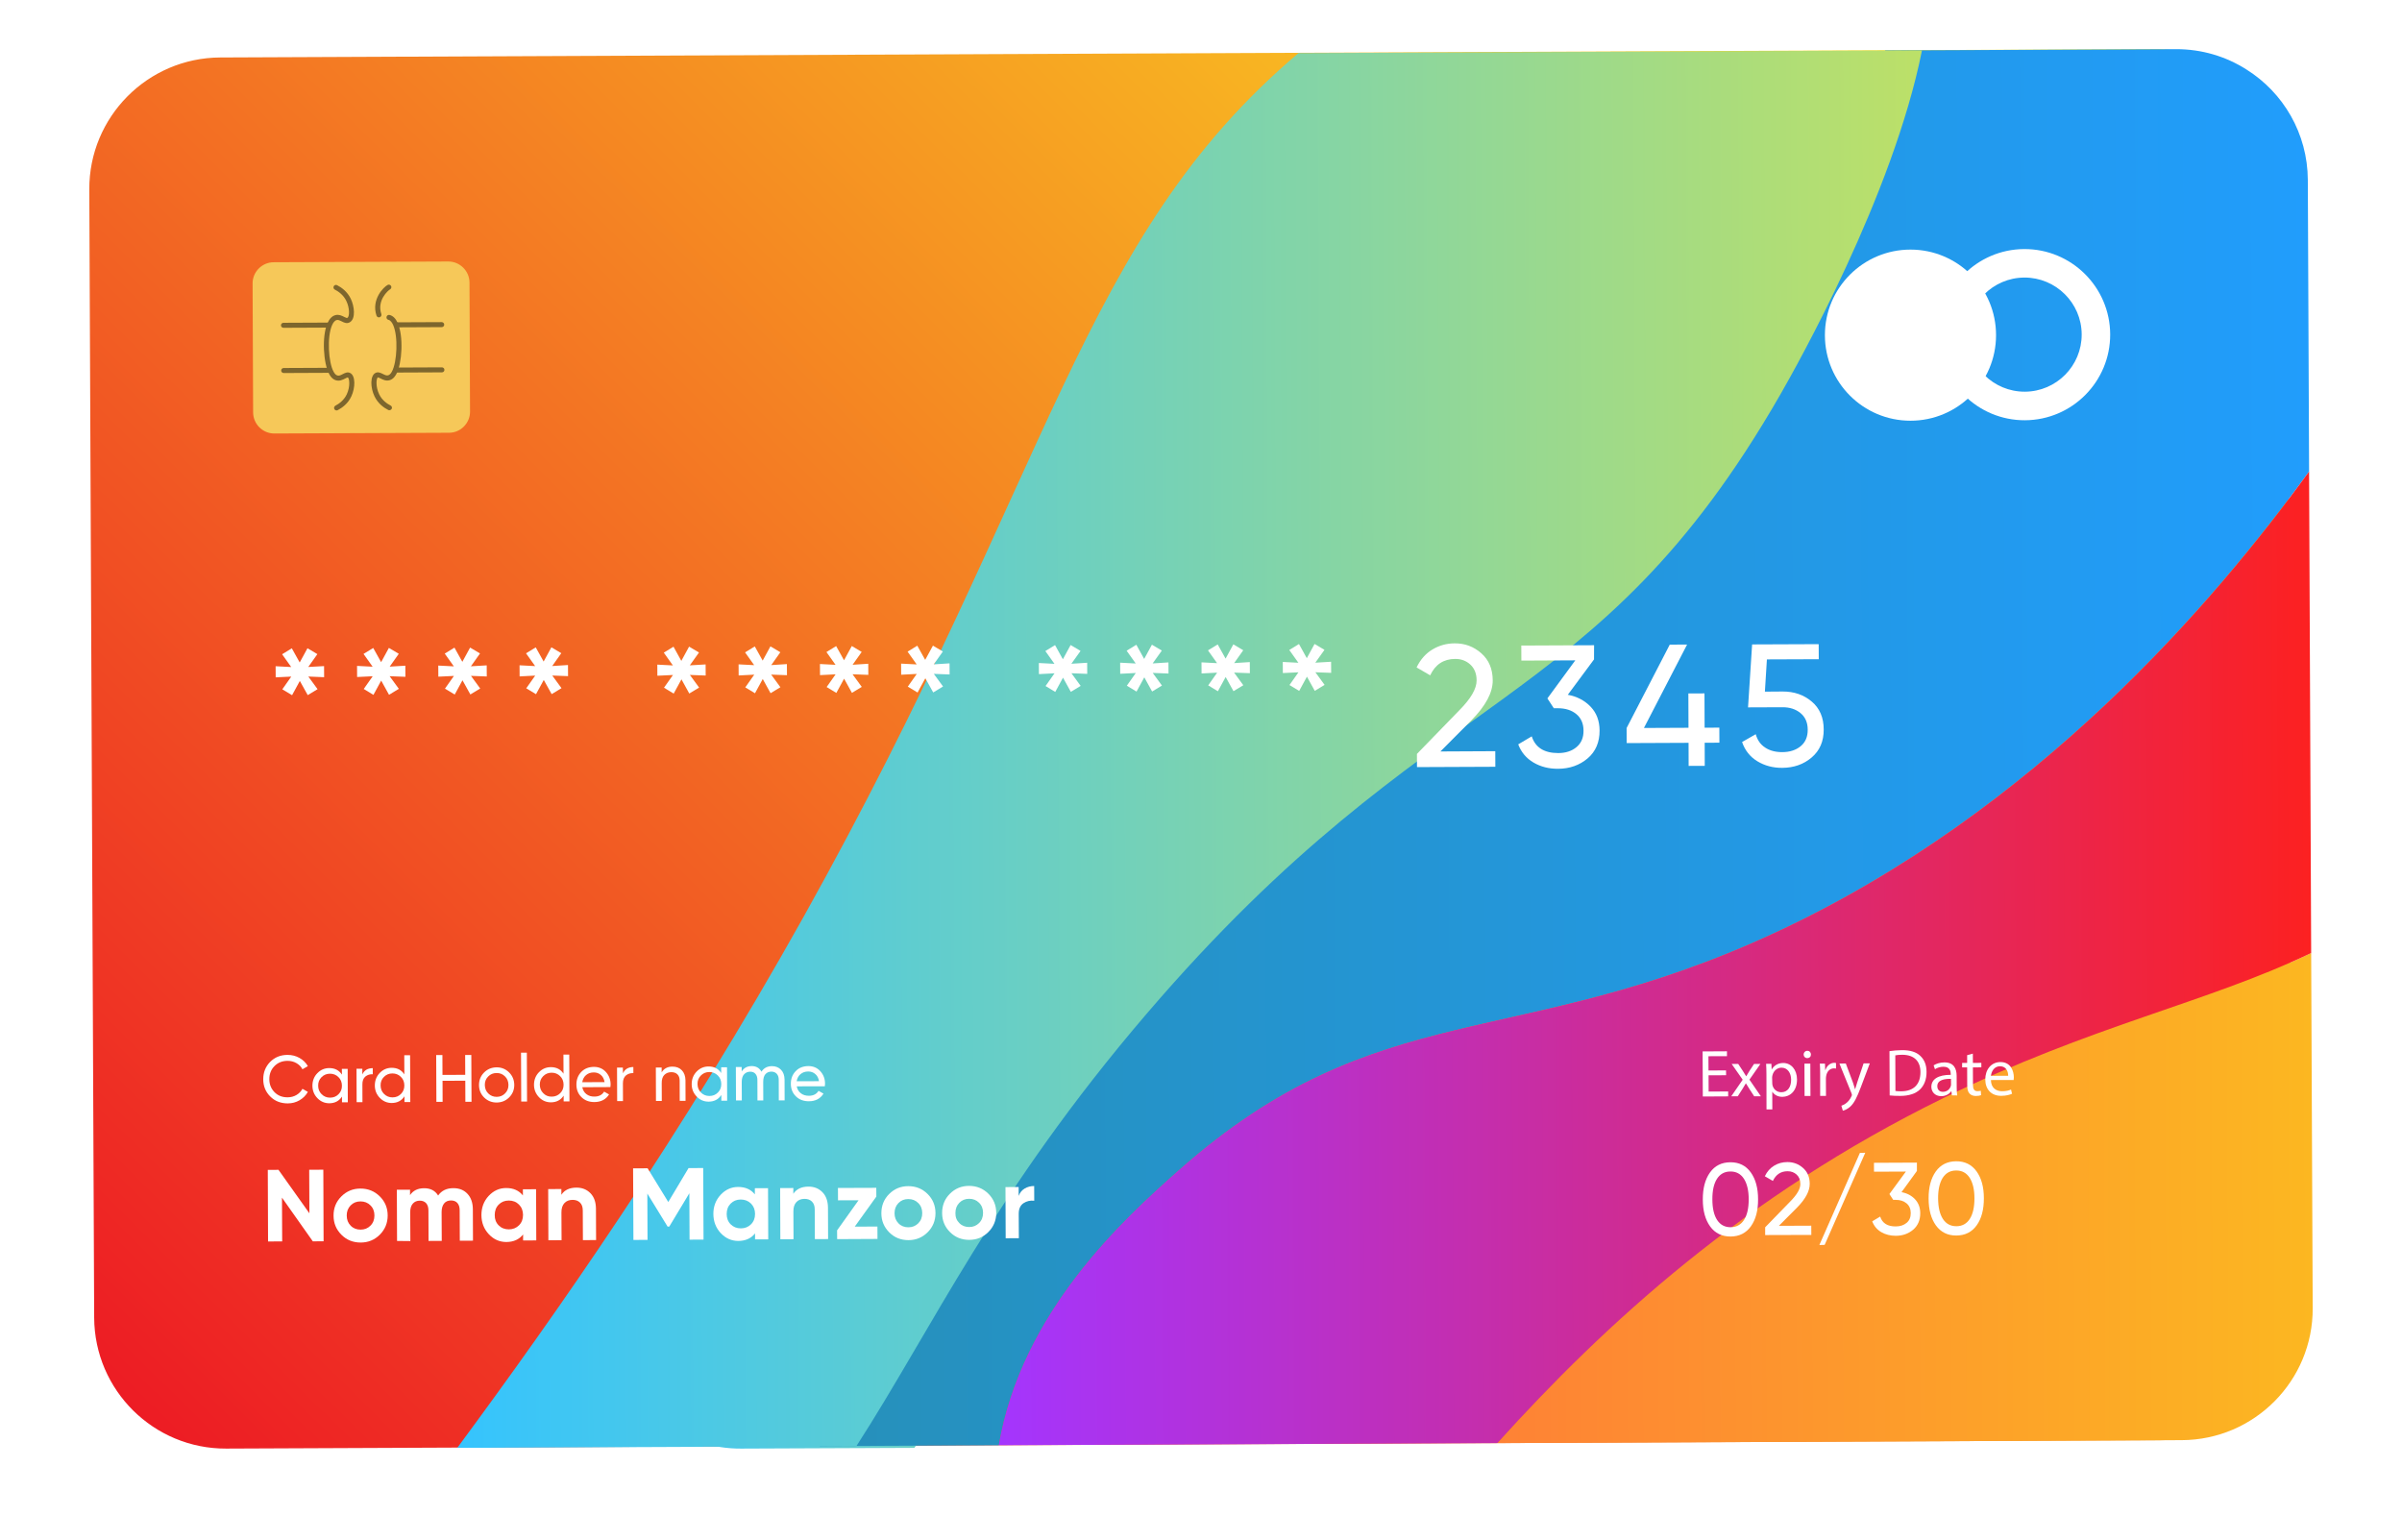 <svg width="538" height="345" viewBox="0 0 538 345" fill="none" xmlns="http://www.w3.org/2000/svg">
<g filter="url(#filter0_d_8_805)">
<path d="M512.246 29.326L513.34 282.035C513.415 298.294 500.273 311.541 484.014 311.615L50.675 313.489C34.416 313.564 21.169 300.422 21.094 284.163L20 31.454C19.925 15.195 33.067 1.948 49.326 1.874L482.665 0C488.479 -0.03 493.934 1.634 498.504 4.556C506.746 9.741 512.201 18.882 512.246 29.326Z" fill="url(#paint0_linear_8_805)"/>
<path d="M393.204 0.899C344.233 42.363 338.269 94.362 282.299 194.492C254.682 243.883 227.214 282.994 204.796 313.324L165.985 313.489C153.427 313.549 142.668 305.711 138.382 294.652C145.935 287.055 153.188 279.323 159.751 271.83C254.172 164.057 222.434 92.249 310.022 7.838C312.374 5.56 314.742 3.357 317.11 1.229L393.204 0.899Z" fill="url(#paint1_linear_8_805)"/>
<path d="M516.906 29.326L517.191 94.631C495.987 123.822 456.141 170.696 397.7 197.894C339.887 224.807 308.793 211.575 264.077 251.136C251.7 262.075 228.847 282.889 223.723 312.754L183.562 312.934C200.646 286.441 214.417 255.991 248.553 216.101C312.914 140.92 348.698 150.226 390.582 77.234C394.028 71.225 415.742 32.803 422.215 0.3L487.325 0.015C493.14 -0.015 498.594 1.649 503.165 4.571C511.406 9.741 516.861 18.882 516.906 29.326Z" fill="url(#paint2_linear_8_805)"/>
<path d="M430.487 0.285C423.999 32.803 402.285 71.225 398.838 77.234C356.955 150.226 321.171 140.92 256.81 216.101C222.659 255.991 208.902 286.441 191.819 312.934L102.418 313.324C124.821 282.994 152.304 243.868 179.921 194.492C235.891 94.362 241.84 42.378 290.826 0.9L430.487 0.285Z" fill="url(#paint3_linear_8_805)"/>
<path d="M517.655 202.479L518 282.02C518.075 298.279 504.933 311.526 488.674 311.6L335.361 312.26C359.382 285.646 390.746 256.83 435.162 235.027C468.549 218.648 494.069 213.733 517.655 202.479Z" fill="url(#paint4_linear_8_805)"/>
<path d="M517.19 94.631L517.655 202.479C494.068 213.733 468.549 218.648 435.162 235.027C390.761 256.83 359.382 285.646 335.361 312.26L223.707 312.739C228.817 282.874 251.684 262.06 264.062 251.121C308.793 211.56 339.872 224.792 397.684 197.879C456.141 170.696 495.987 123.822 517.19 94.631Z" fill="url(#paint5_linear_8_805)"/>
<path d="M100.573 85.94L61.446 86.105C58.854 86.12 56.711 83.992 56.696 81.4L56.576 52.493C56.561 49.901 58.689 47.758 61.282 47.743L100.408 47.578C103 47.563 105.143 49.691 105.158 52.283L105.278 81.19C105.293 83.797 103.165 85.94 100.573 85.94Z" fill="#F6C859"/>
<path d="M75.398 80.935C75.188 80.935 74.993 80.83 74.888 80.635C74.739 80.366 74.859 80.021 75.128 79.871C75.937 79.451 77.046 78.657 77.676 77.309C78.485 75.585 78.26 73.712 77.915 73.562C77.826 73.517 77.496 73.697 77.286 73.802C76.762 74.072 76.027 74.446 75.173 74.162C74.334 73.877 73.929 73.143 73.735 72.783C72.446 70.46 72.026 64.391 73.36 61.364C73.81 60.36 74.409 59.761 75.158 59.581C75.922 59.401 76.552 59.716 77.061 59.971C77.481 60.181 77.691 60.27 77.811 60.196C78.335 59.881 78.32 57.948 77.571 56.419C76.927 55.071 75.818 54.291 74.993 53.872C74.724 53.737 74.604 53.392 74.754 53.123C74.888 52.853 75.233 52.733 75.503 52.883C76.477 53.377 77.796 54.306 78.575 55.94C79.354 57.558 79.729 60.346 78.38 61.17C77.706 61.589 77.046 61.26 76.537 60.99C76.147 60.795 75.773 60.6 75.413 60.69C74.918 60.81 74.574 61.379 74.379 61.829C73.21 64.466 73.57 70.206 74.709 72.244C74.903 72.588 75.128 72.963 75.533 73.098C75.907 73.233 76.267 73.068 76.777 72.798C77.271 72.543 77.826 72.259 78.41 72.543C79.669 73.143 79.594 75.855 78.695 77.788C77.93 79.436 76.612 80.365 75.638 80.875C75.578 80.92 75.488 80.935 75.398 80.935Z" fill="#7D662D"/>
<path d="M73.629 62.383L63.5 62.428C63.185 62.428 62.93 62.174 62.93 61.874C62.93 61.559 63.185 61.305 63.485 61.305L73.615 61.26C73.929 61.26 74.184 61.514 74.184 61.814C74.199 62.129 73.944 62.383 73.629 62.383Z" fill="#7D662D"/>
<path d="M73.674 72.513L63.544 72.558C63.23 72.558 62.975 72.304 62.975 72.004C62.975 71.689 63.23 71.434 63.53 71.434L73.659 71.389C73.974 71.389 74.229 71.644 74.229 71.944C74.229 72.244 73.989 72.513 73.674 72.513Z" fill="#7D662D"/>
<path d="M87.206 80.89C87.116 80.89 87.026 80.875 86.951 80.83C85.977 80.336 84.659 79.406 83.879 77.773C82.95 75.855 82.86 73.143 84.119 72.528C84.703 72.244 85.258 72.528 85.752 72.768C86.262 73.023 86.621 73.188 86.996 73.053C87.416 72.903 87.656 72.453 87.805 72.184C88.914 70.131 89.229 64.391 88.045 61.769C87.835 61.319 87.491 60.75 86.996 60.645C86.697 60.57 86.502 60.271 86.577 59.971C86.651 59.671 86.951 59.476 87.251 59.551C88 59.731 88.615 60.316 89.064 61.319C90.428 64.332 90.053 70.4 88.794 72.738C88.6 73.098 88.195 73.847 87.371 74.132C86.517 74.431 85.782 74.057 85.258 73.787C85.048 73.682 84.703 73.517 84.629 73.547C84.284 73.712 84.089 75.585 84.913 77.294C85.558 78.642 86.666 79.421 87.491 79.841C87.76 79.976 87.88 80.321 87.73 80.59C87.611 80.77 87.416 80.89 87.206 80.89Z" fill="#7D662D"/>
<path d="M84.868 60.091C84.629 60.091 84.419 59.941 84.329 59.701C83.115 56.09 85.917 53.288 86.831 52.823C87.101 52.673 87.446 52.793 87.596 53.063C87.745 53.333 87.626 53.677 87.356 53.827C86.951 54.037 84.374 56.27 85.408 59.342C85.513 59.641 85.348 59.956 85.048 60.061C84.988 60.076 84.928 60.091 84.868 60.091Z" fill="#7D662D"/>
<path d="M98.94 62.279L88.81 62.324C88.495 62.324 88.24 62.069 88.24 61.769C88.24 61.454 88.495 61.2 88.795 61.2L98.925 61.155C99.239 61.155 99.494 61.409 99.494 61.709C99.509 62.024 99.254 62.279 98.94 62.279Z" fill="#7D662D"/>
<path d="M98.984 72.409L88.854 72.454C88.54 72.454 88.285 72.199 88.285 71.899C88.285 71.584 88.54 71.33 88.839 71.33L98.969 71.285C99.284 71.285 99.539 71.539 99.539 71.839C99.554 72.154 99.299 72.409 98.984 72.409Z" fill="#7D662D"/>
<path d="M72.583 138.208L72.598 140.695L69.061 140.546L71.129 143.378L68.927 144.711L67.158 141.535L65.42 144.726L63.232 143.408L65.24 140.561L61.749 140.725L61.734 138.238L65.225 138.418L63.187 135.556L65.36 134.222L67.128 137.399L68.867 134.207L71.084 135.526L69.046 138.403L72.583 138.208Z" fill="white"/>
<path d="M90.79 138.118L90.805 140.606L87.268 140.471L89.336 143.303L87.133 144.637L85.38 141.46L83.642 144.652L81.469 143.333L83.477 140.486L79.985 140.651L79.971 138.163L83.462 138.343L81.424 135.481L83.597 134.147L85.365 137.324L87.103 134.132L89.321 135.451L87.283 138.328L90.79 138.118Z" fill="white"/>
<path d="M109.012 138.043L109.027 140.531L105.49 140.396L107.558 143.228L105.355 144.562L103.587 141.385L101.849 144.577L99.661 143.258L101.669 140.411L98.178 140.576L98.163 138.088L101.654 138.268L99.616 135.406L101.789 134.072L103.557 137.249L105.296 134.057L107.513 135.376L105.475 138.253L109.012 138.043Z" fill="white"/>
<path d="M127.218 137.968L127.233 140.456L123.697 140.321L125.765 143.153L123.562 144.487L121.794 141.31L120.055 144.502L117.868 143.183L119.876 140.336L116.384 140.516L116.369 138.028L119.861 138.208L117.823 135.346L119.996 134.012L121.764 137.189L123.502 133.997L125.72 135.316L123.682 138.193L127.218 137.968Z" fill="white"/>
<path d="M158.043 137.833L158.058 140.321L154.521 140.186L156.589 143.018L154.387 144.352L152.633 141.175L150.895 144.367L148.722 143.048L150.73 140.201L147.239 140.366L147.224 137.878L150.715 138.058L148.677 135.196L150.85 133.862L152.603 137.039L154.342 133.847L156.559 135.166L154.506 138.043L158.043 137.833Z" fill="white"/>
<path d="M176.25 137.758L176.265 140.246L172.728 140.111L174.796 142.943L172.593 144.277L170.84 141.1L169.102 144.292L166.929 142.973L168.937 140.126L165.445 140.306L165.43 137.818L168.922 137.998L166.884 135.136L169.057 133.802L170.825 136.979L172.563 133.787L174.781 135.106L172.743 137.983L176.25 137.758Z" fill="white"/>
<path d="M194.472 137.683L194.487 140.171L190.95 140.036L193.018 142.868L190.815 144.202L189.062 141.025L187.324 144.217L185.151 142.898L187.159 140.051L183.668 140.231L183.653 137.743L187.144 137.923L185.106 135.061L187.279 133.727L189.047 136.904L190.785 133.712L193.003 135.031L190.965 137.908L194.472 137.683Z" fill="white"/>
<path d="M212.679 137.594L212.694 140.081L209.157 139.946L211.225 142.778L209.022 144.112L207.254 140.935L205.516 144.127L203.328 142.808L205.336 139.961L201.844 140.141L201.829 137.653L205.321 137.833L203.283 134.971L205.456 133.637L207.224 136.814L208.962 133.622L211.18 134.941L209.142 137.818L212.679 137.594Z" fill="white"/>
<path d="M243.503 137.459L243.518 139.946L239.981 139.811L242.049 142.643L239.846 143.977L238.093 140.8L236.355 143.992L234.182 142.673L236.19 139.826L232.698 140.006L232.683 137.519L236.175 137.698L234.137 134.836L236.31 133.503L238.063 136.679L239.801 133.488L242.019 134.806L239.966 137.683L243.503 137.459Z" fill="white"/>
<path d="M261.71 137.384L261.725 139.871L258.188 139.736L260.256 142.569L258.053 143.902L256.3 140.725L254.562 143.917L252.389 142.598L254.397 139.751L250.905 139.931L250.89 137.444L254.382 137.623L252.344 134.761L254.517 133.428L256.27 136.604L258.008 133.413L260.226 134.731L258.173 137.608L261.71 137.384Z" fill="white"/>
<path d="M279.932 137.309L279.947 139.796L276.41 139.661L278.478 142.494L276.275 143.827L274.522 140.65L272.784 143.842L270.611 142.524L272.619 139.676L269.127 139.856L269.112 137.369L272.604 137.549L270.566 134.686L272.739 133.353L274.507 136.53L276.245 133.338L278.463 134.656L276.425 137.534L279.932 137.309Z" fill="white"/>
<path d="M298.139 137.234L298.154 139.721L294.617 139.587L296.685 142.419L294.482 143.752L292.729 140.576L290.991 143.767L288.818 142.449L290.826 139.602L287.334 139.766L287.319 137.279L290.811 137.459L288.773 134.596L290.946 133.263L292.699 136.44L294.437 133.248L296.655 134.567L294.602 137.444L298.139 137.234Z" fill="white"/>
<path d="M317.379 160.835L317.364 157.883L326.91 148.053C329.457 145.476 330.731 143.273 330.731 141.43C330.731 139.901 330.251 138.717 329.322 137.863C328.393 137.009 327.239 136.589 325.906 136.604C323.343 136.619 321.485 137.833 320.331 140.276L317.289 138.508C318.143 136.739 319.312 135.406 320.826 134.492C322.339 133.577 324.018 133.113 325.846 133.113C328.124 133.098 330.102 133.847 331.795 135.346C333.488 136.844 334.327 138.852 334.342 141.4C334.357 144.142 332.754 147.139 329.532 150.391L322.624 157.329L334.912 157.269L334.927 160.76L317.379 160.835Z" fill="white"/>
<path d="M351.156 144.636C353.224 145.011 354.932 145.91 356.266 147.304C357.599 148.697 358.259 150.466 358.274 152.624C358.289 155.261 357.39 157.359 355.591 158.887C353.778 160.416 351.59 161.195 348.998 161.21C346.93 161.225 345.087 160.76 343.483 159.816C341.88 158.872 340.726 157.524 340.052 155.74L343.079 153.942C343.888 156.445 345.866 157.689 348.998 157.689C350.676 157.689 352.055 157.239 353.104 156.355C354.168 155.471 354.692 154.242 354.677 152.669C354.677 151.095 354.138 149.851 353.074 148.967C352.01 148.083 350.631 147.648 348.953 147.648H348.024L346.585 145.446L352.834 136.919L340.756 136.979L340.741 133.607L357.045 133.533L357.03 136.709L351.156 144.636Z" fill="white"/>
<path d="M385.097 151.994L385.112 155.366L381.815 155.381L381.83 160.551L378.219 160.566L378.204 155.396L364.343 155.456L364.328 152.084L373.993 133.398L377.874 133.383L368.209 152.069L378.189 152.024L378.159 144.337L381.77 144.322L381.8 152.009L385.097 151.994Z" fill="white"/>
<path d="M399.273 143.902C401.835 143.887 404.008 144.637 405.791 146.15C407.575 147.649 408.474 149.746 408.474 152.414C408.489 155.051 407.59 157.134 405.776 158.678C403.963 160.221 401.775 160.985 399.183 161C397.115 161.015 395.257 160.521 393.623 159.532C391.99 158.543 390.836 157.104 390.192 155.216L393.249 153.463C393.623 154.781 394.313 155.785 395.362 156.46C396.396 157.149 397.669 157.479 399.168 157.479C400.876 157.479 402.255 157.029 403.319 156.145C404.383 155.261 404.907 154.032 404.892 152.444C404.892 150.87 404.353 149.627 403.289 148.742C402.225 147.858 400.861 147.409 399.213 147.424L391.526 147.454L392.44 133.353L407.35 133.293L407.365 136.664L395.751 136.709L395.302 143.932L399.273 143.902Z" fill="white"/>
<path d="M64.461 236.164C62.872 236.164 61.554 235.655 60.52 234.606C59.486 233.572 58.961 232.283 58.961 230.755C58.961 229.226 59.471 227.937 60.49 226.888C61.524 225.839 62.827 225.3 64.416 225.3C65.375 225.3 66.259 225.525 67.068 225.974C67.877 226.424 68.507 227.038 68.956 227.817L67.742 228.522C67.443 227.937 66.993 227.488 66.394 227.143C65.794 226.799 65.135 226.634 64.416 226.634C63.202 226.634 62.228 227.038 61.464 227.817C60.7 228.597 60.325 229.571 60.325 230.74C60.325 231.893 60.714 232.867 61.479 233.647C62.243 234.426 63.232 234.816 64.446 234.801C65.165 234.801 65.824 234.621 66.409 234.276C66.993 233.931 67.443 233.467 67.742 232.897L68.956 233.587C68.522 234.366 67.892 234.995 67.098 235.46C66.304 235.924 65.42 236.164 64.461 236.164Z" fill="white"/>
<path d="M76.569 228.433H77.873L77.903 235.926H76.599V234.637C75.954 235.626 75.01 236.121 73.782 236.136C72.733 236.136 71.834 235.761 71.099 234.997C70.35 234.232 69.99 233.303 69.975 232.209C69.975 231.115 70.335 230.171 71.069 229.407C71.803 228.643 72.703 228.253 73.752 228.253C74.995 228.253 75.939 228.733 76.584 229.722L76.569 228.433ZM73.931 234.877C74.696 234.877 75.325 234.622 75.835 234.098C76.344 233.588 76.599 232.944 76.584 232.179C76.569 231.415 76.329 230.786 75.805 230.276C75.295 229.767 74.651 229.512 73.901 229.512C73.152 229.512 72.523 229.782 72.013 230.291C71.504 230.801 71.249 231.445 71.264 232.209C71.264 232.974 71.519 233.603 72.043 234.113C72.553 234.622 73.182 234.877 73.931 234.877Z" fill="white"/>
<path d="M81.154 229.677C81.574 228.748 82.353 228.283 83.492 228.268V229.632C82.847 229.602 82.308 229.782 81.843 230.141C81.394 230.516 81.154 231.115 81.169 231.925L81.184 235.896H79.88L79.85 228.403H81.154V229.677Z" fill="white"/>
<path d="M90.55 225.376H91.853L91.898 235.866H90.595V234.577C89.95 235.566 89.006 236.061 87.763 236.076C86.714 236.076 85.814 235.701 85.08 234.937C84.331 234.172 83.956 233.243 83.956 232.149C83.956 231.056 84.316 230.111 85.05 229.347C85.784 228.583 86.684 228.193 87.733 228.193C88.976 228.193 89.92 228.673 90.565 229.662L90.55 225.376ZM87.912 234.817C88.677 234.817 89.306 234.562 89.816 234.038C90.325 233.528 90.58 232.884 90.565 232.119C90.55 231.355 90.31 230.726 89.785 230.216C89.276 229.707 88.632 229.452 87.882 229.452C87.133 229.452 86.504 229.722 85.994 230.231C85.485 230.741 85.23 231.385 85.245 232.149C85.26 232.914 85.5 233.543 86.024 234.053C86.549 234.562 87.163 234.817 87.912 234.817Z" fill="white"/>
<path d="M104.186 225.316H105.565L105.61 235.806H104.231L104.216 231.086L99.121 231.101L99.136 235.821H97.743L97.698 225.331H99.091L99.106 229.782L104.201 229.767L104.186 225.316Z" fill="white"/>
<path d="M114.046 234.817C113.282 235.581 112.353 235.956 111.244 235.971C110.15 235.971 109.206 235.596 108.442 234.847C107.678 234.097 107.288 233.153 107.288 232.045C107.288 230.936 107.663 230.007 108.427 229.242C109.191 228.478 110.12 228.103 111.214 228.088C112.308 228.073 113.252 228.463 114.016 229.212C114.781 229.962 115.17 230.906 115.185 232.015C115.185 233.123 114.811 234.053 114.046 234.817ZM111.244 234.697C111.993 234.697 112.623 234.442 113.132 233.918C113.642 233.408 113.897 232.779 113.882 232.015C113.867 231.25 113.627 230.621 113.102 230.111C112.593 229.602 111.963 229.347 111.214 229.362C110.48 229.362 109.851 229.617 109.341 230.141C108.832 230.651 108.577 231.28 108.592 232.045C108.607 232.809 108.847 233.438 109.371 233.948C109.881 234.442 110.495 234.697 111.244 234.697Z" fill="white"/>
<path d="M116.744 235.746L116.699 224.807H118.003L118.048 235.746H116.744Z" fill="white"/>
<path d="M126.199 225.226H127.503L127.548 235.716H126.244V234.427C125.6 235.416 124.656 235.911 123.412 235.926C122.363 235.926 121.464 235.551 120.73 234.787C119.996 234.023 119.606 233.094 119.606 232C119.606 230.906 119.966 229.962 120.7 229.197C121.434 228.433 122.333 228.044 123.382 228.044C124.626 228.044 125.57 228.523 126.214 229.512L126.199 225.226ZM123.577 234.652C124.341 234.652 124.971 234.382 125.48 233.873C125.99 233.363 126.244 232.719 126.229 231.955C126.214 231.19 125.975 230.561 125.45 230.052C124.941 229.542 124.296 229.287 123.547 229.287C122.798 229.287 122.168 229.557 121.659 230.067C121.149 230.576 120.895 231.22 120.91 231.985C120.925 232.749 121.164 233.378 121.689 233.888C122.183 234.412 122.828 234.667 123.577 234.652Z" fill="white"/>
<path d="M130.425 232.539C130.56 233.213 130.86 233.723 131.354 234.098C131.849 234.472 132.433 234.652 133.152 234.637C134.141 234.637 134.861 234.262 135.31 233.528L136.419 234.157C135.7 235.296 134.606 235.851 133.137 235.866C131.954 235.866 130.98 235.506 130.23 234.757C129.481 234.023 129.106 233.079 129.106 231.94C129.106 230.816 129.466 229.872 130.185 229.122C130.905 228.373 131.849 227.999 133.018 227.984C134.111 227.984 135.011 228.358 135.715 229.137C136.404 229.902 136.764 230.846 136.764 231.925C136.764 232.119 136.749 232.314 136.719 232.509L130.425 232.539ZM133.003 229.227C132.298 229.227 131.729 229.422 131.264 229.827C130.8 230.216 130.53 230.756 130.41 231.415L135.415 231.4C135.295 230.696 135.026 230.156 134.561 229.782C134.126 229.407 133.602 229.227 133.003 229.227Z" fill="white"/>
<path d="M139.536 229.422C139.956 228.493 140.735 228.029 141.859 228.014V229.377C141.214 229.347 140.675 229.527 140.21 229.887C139.761 230.261 139.521 230.861 139.521 231.67L139.536 235.641H138.232L138.202 228.148H139.506L139.536 229.422Z" fill="white"/>
<path d="M150.61 227.924C151.494 227.924 152.199 228.193 152.723 228.748C153.247 229.302 153.517 230.052 153.532 230.996L153.547 235.596H152.243L152.228 231.071C152.228 230.456 152.064 229.992 151.734 229.662C151.404 229.332 150.94 229.167 150.37 229.167C149.726 229.167 149.202 229.377 148.797 229.782C148.392 230.186 148.198 230.816 148.212 231.655L148.227 235.626H146.924L146.894 228.134H148.198V229.212C148.707 228.358 149.516 227.924 150.61 227.924Z" fill="white"/>
<path d="M161.534 228.074H162.838L162.868 235.566H161.564V234.277C160.92 235.266 159.976 235.761 158.732 235.776C157.683 235.776 156.784 235.401 156.05 234.637C155.3 233.873 154.926 232.944 154.926 231.85C154.926 230.756 155.285 229.812 156.02 229.048C156.754 228.283 157.653 227.894 158.702 227.894C159.946 227.894 160.89 228.373 161.534 229.362V228.074ZM158.897 234.502C159.661 234.502 160.29 234.247 160.8 233.723C161.309 233.213 161.564 232.569 161.549 231.805C161.534 231.041 161.294 230.411 160.77 229.902C160.26 229.392 159.616 229.137 158.867 229.137C158.118 229.137 157.488 229.407 156.979 229.917C156.469 230.426 156.215 231.071 156.229 231.835C156.244 232.599 156.484 233.228 157.009 233.738C157.503 234.247 158.148 234.502 158.897 234.502Z" fill="white"/>
<path d="M172.893 227.819C173.732 227.819 174.406 228.089 174.931 228.628C175.455 229.167 175.71 229.902 175.725 230.831L175.74 235.491H174.436L174.421 230.876C174.421 230.291 174.272 229.857 173.972 229.527C173.672 229.212 173.268 229.048 172.773 229.048C172.219 229.048 171.769 229.242 171.439 229.617C171.11 229.992 170.945 230.561 170.945 231.34L170.96 235.506H169.656L169.641 230.891C169.641 230.306 169.491 229.872 169.207 229.542C168.922 229.212 168.532 229.063 168.038 229.063C167.483 229.063 167.034 229.257 166.674 229.632C166.314 230.007 166.135 230.591 166.135 231.34L166.15 235.506H164.846L164.816 228.014H166.12V229.018C166.629 228.208 167.363 227.819 168.352 227.804C169.356 227.804 170.091 228.223 170.555 229.063C171.065 228.253 171.844 227.834 172.893 227.819Z" fill="white"/>
<path d="M178.452 232.344C178.587 233.019 178.887 233.528 179.382 233.903C179.861 234.277 180.46 234.457 181.18 234.457C182.169 234.457 182.888 234.083 183.338 233.348L184.447 233.978C183.727 235.117 182.633 235.686 181.165 235.686C179.981 235.686 179.007 235.326 178.258 234.577C177.508 233.843 177.134 232.899 177.134 231.76C177.134 230.636 177.493 229.692 178.213 228.943C178.932 228.193 179.876 227.819 181.045 227.804C182.139 227.804 183.038 228.178 183.742 228.958C184.432 229.722 184.791 230.651 184.791 231.745C184.791 231.94 184.776 232.135 184.746 232.329L178.452 232.344ZM181.03 229.018C180.326 229.018 179.756 229.227 179.292 229.617C178.827 230.007 178.557 230.546 178.437 231.205L183.443 231.19C183.323 230.486 183.053 229.947 182.588 229.572C182.154 229.197 181.629 229.018 181.03 229.018Z" fill="white"/>
<path d="M69.256 251.031L72.418 251.016L72.478 267.05L70.065 267.065L63.157 257.279L63.202 267.08L60.04 267.095L59.98 251.061L62.378 251.046L69.301 260.786L69.256 251.031Z" fill="white"/>
<path d="M85.08 265.566C83.911 266.735 82.473 267.334 80.779 267.334C79.086 267.334 77.648 266.765 76.479 265.596C75.31 264.427 74.71 263.004 74.71 261.31C74.695 259.617 75.28 258.179 76.449 257.01C77.618 255.841 79.041 255.241 80.734 255.241C82.428 255.241 83.866 255.811 85.05 256.98C86.234 258.149 86.833 259.572 86.833 261.266C86.833 262.959 86.249 264.382 85.08 265.566ZM78.547 263.558C79.131 264.158 79.88 264.442 80.764 264.442C81.649 264.442 82.398 264.143 82.982 263.543C83.582 262.944 83.866 262.18 83.866 261.266C83.866 260.351 83.567 259.587 82.967 259.003C82.368 258.403 81.634 258.119 80.734 258.119C79.85 258.119 79.116 258.418 78.532 259.018C77.947 259.617 77.648 260.381 77.662 261.295C77.662 262.21 77.962 262.974 78.547 263.558Z" fill="white"/>
<path d="M101.549 255.152C102.868 255.152 103.917 255.571 104.711 256.425C105.505 257.279 105.895 258.418 105.91 259.857L105.94 266.915L102.987 266.93L102.957 260.082C102.957 259.392 102.778 258.853 102.448 258.478C102.118 258.104 101.639 257.909 101.024 257.909C100.35 257.909 99.826 258.134 99.466 258.583C99.106 259.033 98.912 259.677 98.912 260.516L98.942 266.96L95.989 266.975L95.959 260.127C95.959 259.437 95.78 258.898 95.45 258.523C95.105 258.149 94.641 257.954 94.026 257.954C93.367 257.954 92.843 258.179 92.453 258.628C92.063 259.078 91.868 259.722 91.883 260.561L91.913 267.005L88.931 266.975L88.886 255.511L91.838 255.496V256.71C92.528 255.691 93.577 255.167 95.015 255.167C96.424 255.167 97.458 255.706 98.132 256.8C98.897 255.706 100.035 255.152 101.549 255.152Z" fill="white"/>
<path d="M117.118 255.406L120.07 255.391L120.115 266.855L117.163 266.87V265.521C116.279 266.645 115.035 267.2 113.432 267.215C111.904 267.215 110.585 266.645 109.491 265.476C108.397 264.307 107.843 262.884 107.828 261.191C107.828 259.497 108.367 258.059 109.446 256.89C110.54 255.721 111.844 255.122 113.372 255.122C114.976 255.122 116.219 255.661 117.118 256.785V255.406ZM111.694 263.483C112.293 264.083 113.042 264.382 113.972 264.382C114.886 264.382 115.65 264.068 116.249 263.468C116.849 262.869 117.148 262.09 117.148 261.146C117.148 260.202 116.834 259.422 116.234 258.823C115.635 258.223 114.871 257.924 113.957 257.924C113.042 257.924 112.278 258.238 111.694 258.838C111.094 259.452 110.81 260.217 110.81 261.176C110.795 262.105 111.094 262.884 111.694 263.483Z" fill="white"/>
<path d="M129.122 255.032C130.38 255.032 131.414 255.436 132.239 256.275C133.063 257.115 133.467 258.268 133.482 259.752L133.512 266.78L130.56 266.795L130.53 260.127C130.53 259.362 130.32 258.778 129.901 258.373C129.481 257.969 128.942 257.774 128.253 257.774C127.488 257.774 126.874 258.014 126.424 258.493C125.975 258.973 125.735 259.677 125.75 260.621L125.78 266.81L122.828 266.825L122.783 255.361L125.735 255.346V256.635C126.424 255.571 127.563 255.032 129.122 255.032Z" fill="white"/>
<path d="M157.503 250.641L157.578 266.675L154.446 266.69L154.401 256.29L149.906 263.753L149.531 263.768L144.991 256.365L145.036 266.735L141.874 266.75L141.799 250.716L145.051 250.701L149.681 258.253L154.221 250.656L157.503 250.641Z" fill="white"/>
<path d="M169.072 255.167L172.024 255.152L172.069 266.615L169.117 266.63V265.282C168.232 266.405 166.989 266.96 165.385 266.975C163.857 266.975 162.553 266.405 161.444 265.237C160.35 264.068 159.796 262.644 159.781 260.951C159.766 259.258 160.32 257.819 161.399 256.65C162.493 255.481 163.797 254.882 165.325 254.882C166.929 254.882 168.172 255.421 169.072 256.545V255.167ZM163.662 263.259C164.261 263.858 165.026 264.158 165.94 264.158C166.854 264.158 167.618 263.843 168.217 263.244C168.817 262.644 169.117 261.865 169.117 260.921C169.117 259.977 168.802 259.198 168.202 258.598C167.588 257.999 166.839 257.699 165.91 257.699C164.996 257.699 164.231 258.014 163.647 258.613C163.048 259.228 162.763 259.992 162.763 260.951C162.763 261.88 163.063 262.659 163.662 263.259Z" fill="white"/>
<path d="M181.09 254.807C182.349 254.807 183.382 255.212 184.207 256.051C185.031 256.89 185.435 258.044 185.45 259.527L185.48 266.555L182.513 266.57L182.483 259.902C182.483 259.138 182.274 258.553 181.854 258.149C181.434 257.744 180.895 257.549 180.206 257.549C179.441 257.549 178.827 257.789 178.377 258.269C177.928 258.748 177.688 259.452 177.703 260.396L177.733 266.585L174.781 266.6L174.736 255.137L177.688 255.122V256.41C178.392 255.346 179.531 254.807 181.09 254.807Z" fill="white"/>
<path d="M191.445 263.768L196.525 263.753L196.54 266.525L187.504 266.57L187.489 264.607L192.299 257.864L187.698 257.879L187.683 255.107L196.27 255.077L196.285 257.04L191.445 263.768Z" fill="white"/>
<path d="M207.778 265.027C206.609 266.196 205.171 266.795 203.477 266.795C201.784 266.795 200.346 266.226 199.177 265.057C198.008 263.888 197.408 262.464 197.408 260.771C197.408 259.078 197.978 257.639 199.147 256.47C200.316 255.301 201.739 254.702 203.432 254.702C205.126 254.702 206.564 255.271 207.748 256.44C208.932 257.609 209.516 259.033 209.531 260.726C209.531 262.419 208.947 263.858 207.778 265.027ZM201.245 263.034C201.829 263.633 202.578 263.918 203.462 263.918C204.347 263.918 205.081 263.618 205.68 263.019C206.28 262.419 206.564 261.655 206.564 260.741C206.564 259.827 206.265 259.063 205.665 258.478C205.066 257.879 204.332 257.594 203.432 257.594C202.548 257.594 201.814 257.894 201.23 258.493C200.645 259.093 200.361 259.857 200.361 260.771C200.361 261.685 200.66 262.434 201.245 263.034Z" fill="white"/>
<path d="M221.385 264.967C220.216 266.136 218.777 266.735 217.084 266.735C215.391 266.735 213.952 266.166 212.783 264.997C211.614 263.828 211.015 262.404 211.015 260.711C211.015 259.018 211.584 257.579 212.753 256.41C213.922 255.241 215.346 254.642 217.039 254.642C218.732 254.642 220.171 255.211 221.355 256.38C222.538 257.549 223.123 258.973 223.138 260.666C223.138 262.359 222.553 263.798 221.385 264.967ZM214.866 262.974C215.45 263.573 216.2 263.858 217.084 263.858C217.968 263.858 218.702 263.558 219.302 262.959C219.901 262.359 220.186 261.595 220.186 260.681C220.186 259.767 219.886 259.003 219.287 258.418C218.687 257.819 217.953 257.534 217.069 257.534C216.185 257.534 215.45 257.834 214.866 258.433C214.282 259.033 213.997 259.782 213.997 260.711C213.967 261.625 214.267 262.374 214.866 262.974Z" fill="white"/>
<path d="M228.158 256.89C228.428 256.156 228.877 255.601 229.522 255.226C230.151 254.852 230.855 254.672 231.635 254.672L231.65 257.969C230.751 257.864 229.941 258.059 229.237 258.523C228.533 259.003 228.173 259.782 228.173 260.891L228.203 266.36L225.251 266.375L225.206 254.912L228.158 254.897V256.89Z" fill="white"/>
<path d="M386.611 229.855L382.685 229.87L382.699 233.512L387.075 233.497V234.591L381.396 234.621L381.351 224.521L386.805 224.491V225.585L382.655 225.6L382.67 228.791L386.596 228.776L386.611 229.855Z" fill="white"/>
<path d="M389.323 227.324L390.357 228.883C390.627 229.287 390.851 229.662 391.091 230.067H391.136C391.376 229.632 391.616 229.257 391.855 228.868L392.874 227.324H394.298L391.84 230.846L394.403 234.577H392.904L391.84 232.944C391.556 232.524 391.316 232.12 391.061 231.685H391.031C390.791 232.12 390.537 232.509 390.267 232.944L389.218 234.577H387.764L390.327 230.861L387.854 227.324H389.323Z" fill="white"/>
<path d="M395.647 229.662C395.647 228.733 395.617 227.984 395.572 227.294H396.756L396.816 228.538H396.845C397.385 227.654 398.239 227.129 399.408 227.114C401.161 227.114 402.48 228.583 402.495 230.786C402.51 233.393 400.921 234.682 399.213 234.697C398.254 234.697 397.415 234.277 396.98 233.573H396.95L396.965 237.514H395.662L395.647 229.662ZM396.95 231.595C396.95 231.79 396.98 231.97 397.01 232.134C397.25 233.049 398.044 233.678 398.988 233.663C400.382 233.663 401.191 232.509 401.176 230.846C401.176 229.392 400.397 228.148 399.003 228.163C398.104 228.163 397.265 228.823 397.01 229.812C396.965 229.977 396.92 230.171 396.92 230.351L396.95 231.595Z" fill="white"/>
<path d="M405.612 225.211C405.627 225.661 405.297 226.021 404.772 226.021C404.308 226.021 403.978 225.661 403.978 225.211C403.978 224.747 404.323 224.387 404.802 224.387C405.297 224.387 405.612 224.747 405.612 225.211ZM404.188 234.502L404.158 227.249H405.477L405.507 234.502H404.188Z" fill="white"/>
<path d="M407.679 229.512C407.679 228.658 407.664 227.924 407.604 227.249H408.758L408.803 228.673H408.863C409.193 227.699 409.972 227.085 410.856 227.07C411.006 227.07 411.111 227.085 411.231 227.115V228.358C411.096 228.328 410.961 228.313 410.781 228.313C409.852 228.313 409.193 229.018 409.028 230.007C408.998 230.186 408.968 230.396 408.968 230.621L408.983 234.487H407.679V229.512Z" fill="white"/>
<path d="M413.419 227.219L415.022 231.49C415.187 231.97 415.367 232.539 415.487 232.974H415.517C415.651 232.539 415.801 231.985 415.981 231.46L417.405 227.204H418.798L416.85 232.374C415.921 234.862 415.277 236.135 414.378 236.93C413.733 237.499 413.089 237.724 412.759 237.799L412.43 236.69C412.759 236.585 413.194 236.375 413.584 236.046C413.943 235.761 414.393 235.251 414.692 234.577C414.752 234.442 414.797 234.337 414.797 234.262C414.797 234.187 414.767 234.083 414.707 233.918L411.995 227.249L413.419 227.219Z" fill="white"/>
<path d="M423.204 224.462C423.998 224.342 424.942 224.252 425.976 224.237C427.849 224.222 429.183 224.657 430.067 225.481C430.966 226.305 431.506 227.459 431.506 229.093C431.521 230.741 431.011 232.09 430.067 233.019C429.123 233.963 427.565 234.487 425.617 234.487C424.688 234.487 423.908 234.457 423.249 234.382L423.204 224.462ZM424.538 233.378C424.867 233.438 425.347 233.453 425.856 233.453C428.644 233.438 430.142 231.88 430.142 229.152C430.142 226.77 428.794 225.271 426.036 225.271C425.362 225.271 424.852 225.331 424.508 225.406L424.538 233.378Z" fill="white"/>
<path d="M437.185 234.367L437.08 233.453H437.036C436.631 234.023 435.852 234.532 434.818 234.547C433.349 234.547 432.6 233.528 432.585 232.479C432.585 230.726 434.128 229.767 436.931 229.767V229.617C436.931 229.018 436.751 227.939 435.282 227.954C434.608 227.954 433.904 228.163 433.394 228.508L433.094 227.639C433.694 227.249 434.563 226.995 435.477 226.98C437.695 226.965 438.234 228.478 438.249 229.932L438.264 232.644C438.264 233.273 438.294 233.888 438.384 234.382L437.185 234.367ZM436.976 230.666C435.537 230.636 433.904 230.906 433.919 232.314C433.919 233.168 434.488 233.573 435.162 233.573C436.106 233.573 436.706 232.974 436.916 232.344C436.961 232.209 436.991 232.06 436.991 231.925L436.976 230.666Z" fill="white"/>
<path d="M441.876 225.017L441.891 227.1L443.779 227.085V228.089L441.891 228.104L441.906 232.015C441.906 232.914 442.16 233.423 442.895 233.423C443.239 233.423 443.494 233.378 443.659 233.333L443.719 234.322C443.464 234.427 443.059 234.502 442.55 234.502C441.936 234.502 441.441 234.307 441.126 233.948C440.752 233.558 440.617 232.914 440.617 232.06L440.602 228.104H439.478V227.1H440.602V225.361L441.876 225.017Z" fill="white"/>
<path d="M445.921 230.936C445.966 232.719 447.105 233.438 448.424 233.438C449.368 233.438 449.937 233.273 450.432 233.064L450.657 234.008C450.192 234.217 449.398 234.457 448.244 234.472C446.011 234.487 444.678 233.019 444.663 230.831C444.648 228.643 445.936 226.92 448.049 226.905C450.417 226.89 451.046 228.973 451.061 230.306C451.061 230.576 451.031 230.786 451.016 230.921L445.921 230.936ZM449.788 229.977C449.803 229.138 449.428 227.834 447.944 227.849C446.611 227.849 446.026 229.078 445.936 229.992L449.788 229.977Z" fill="white"/>
<path d="M392.17 263.693C391.091 265.207 389.577 265.971 387.614 265.986C385.666 265.986 384.138 265.237 383.044 263.738C381.95 262.225 381.396 260.217 381.396 257.699C381.381 255.182 381.92 253.159 382.999 251.645C384.078 250.132 385.591 249.367 387.554 249.352C389.503 249.337 391.031 250.087 392.125 251.6C393.219 253.114 393.773 255.122 393.773 257.639C393.788 260.157 393.249 262.18 392.17 263.693ZM384.602 262.285C385.307 263.363 386.311 263.903 387.614 263.903C388.918 263.903 389.922 263.348 390.626 262.27C391.331 261.176 391.675 259.647 391.675 257.654C391.675 255.661 391.301 254.133 390.596 253.039C389.877 251.945 388.873 251.405 387.569 251.42C386.266 251.42 385.277 251.975 384.572 253.054C383.868 254.148 383.523 255.691 383.538 257.684C383.538 259.662 383.898 261.206 384.602 262.285Z" fill="white"/>
<path d="M395.362 265.656V263.918L400.996 258.119C402.495 256.605 403.259 255.301 403.244 254.208C403.244 253.308 402.959 252.604 402.405 252.11C401.85 251.6 401.176 251.36 400.382 251.36C398.868 251.36 397.774 252.095 397.085 253.533L395.287 252.484C395.781 251.435 396.486 250.656 397.37 250.117C398.254 249.577 399.243 249.307 400.337 249.307C401.685 249.307 402.854 249.742 403.843 250.626C404.847 251.51 405.342 252.694 405.342 254.193C405.342 255.811 404.398 257.579 402.51 259.497L398.434 263.588L405.687 263.558L405.702 265.626L395.362 265.656Z" fill="white"/>
<path d="M408.684 267.859L407.5 267.889L416.581 247.254L417.78 247.224L408.684 267.859Z" fill="white"/>
<path d="M425.901 256.051C427.13 256.275 428.134 256.8 428.913 257.624C429.693 258.448 430.097 259.497 430.097 260.756C430.097 262.314 429.573 263.543 428.509 264.457C427.445 265.356 426.141 265.821 424.613 265.821C423.399 265.821 422.305 265.551 421.361 264.997C420.417 264.442 419.742 263.633 419.338 262.584L421.121 261.52C421.601 263.004 422.769 263.738 424.613 263.723C425.602 263.723 426.411 263.453 427.04 262.929C427.67 262.404 427.969 261.685 427.969 260.741C427.969 259.812 427.655 259.078 427.025 258.553C426.396 258.029 425.587 257.774 424.598 257.774H424.043L423.189 256.47L426.875 251.435L419.742 251.465L419.727 249.472L429.348 249.427V251.3L425.901 256.051Z" fill="white"/>
<path d="M442.745 263.468C441.666 264.982 440.152 265.746 438.189 265.761C436.226 265.776 434.713 265.012 433.619 263.513C432.525 262 431.97 259.992 431.97 257.474C431.955 254.957 432.495 252.934 433.574 251.42C434.653 249.907 436.166 249.143 438.129 249.128C440.092 249.113 441.606 249.877 442.7 251.375C443.793 252.874 444.348 254.897 444.348 257.414C444.348 259.947 443.823 261.955 442.745 263.468ZM435.177 262.06C435.881 263.139 436.885 263.678 438.189 263.678C439.493 263.678 440.497 263.124 441.186 262.045C441.89 260.951 442.235 259.422 442.235 257.429C442.235 255.436 441.86 253.908 441.156 252.814C440.437 251.72 439.433 251.181 438.129 251.196C436.825 251.196 435.836 251.75 435.132 252.829C434.443 253.923 434.083 255.466 434.098 257.459C434.113 259.452 434.473 260.981 435.177 262.06Z" fill="white"/>
<path d="M427.909 83.242C438.494 83.242 447.075 74.661 447.075 64.076C447.075 53.491 438.494 44.91 427.909 44.91C417.324 44.91 408.743 53.491 408.743 64.076C408.743 74.661 417.324 83.242 427.909 83.242Z" fill="white"/>
<path d="M453.549 83.138C442.984 83.183 434.338 74.626 434.293 64.047C434.248 53.467 442.819 44.836 453.384 44.791C463.948 44.746 472.595 53.302 472.64 63.882C472.685 74.461 464.128 83.093 453.549 83.138ZM453.414 51.174C446.371 51.204 440.662 56.959 440.692 64.017C440.722 71.06 446.476 76.769 453.534 76.739C460.577 76.709 466.286 70.955 466.256 63.897C466.226 56.854 460.457 51.145 453.414 51.174Z" fill="white"/>
</g>
<defs>
<filter id="filter0_d_8_805" x="0" y="-9" width="538" height="353.489" filterUnits="userSpaceOnUse" color-interpolation-filters="sRGB">
<feFlood flood-opacity="0" result="BackgroundImageFix"/>
<feColorMatrix in="SourceAlpha" type="matrix" values="0 0 0 0 0 0 0 0 0 0 0 0 0 0 0 0 0 0 127 0" result="hardAlpha"/>
<feOffset dy="11"/>
<feGaussianBlur stdDeviation="10"/>
<feComposite in2="hardAlpha" operator="out"/>
<feColorMatrix type="matrix" values="0 0 0 0 0 0 0 0 0 0 0 0 0 0 0 0 0 0 0.25 0"/>
<feBlend mode="normal" in2="BackgroundImageFix" result="effect1_dropShadow_8_805"/>
<feBlend mode="normal" in="SourceGraphic" in2="effect1_dropShadow_8_805" result="shape"/>
</filter>
<linearGradient id="paint0_linear_8_805" x1="75.168" y1="349.91" x2="458.171" y2="-36.424" gradientUnits="userSpaceOnUse">
<stop stop-color="#ED1C24"/>
<stop offset="1" stop-color="#FCEE21"/>
</linearGradient>
<linearGradient id="paint1_linear_8_805" x1="137.79" y1="157.8" x2="393.874" y2="156.692" gradientUnits="userSpaceOnUse">
<stop stop-color="#35C4FE"/>
<stop offset="1" stop-color="#FCEE21"/>
</linearGradient>
<linearGradient id="paint2_linear_8_805" x1="182.875" y1="157.126" x2="517.451" y2="155.677" gradientUnits="userSpaceOnUse">
<stop stop-color="#2690BA"/>
<stop offset="1" stop-color="#219DFC"/>
</linearGradient>
<linearGradient id="paint3_linear_8_805" x1="101.733" y1="157.513" x2="431.153" y2="156.087" gradientUnits="userSpaceOnUse">
<stop stop-color="#35C4FE"/>
<stop offset="1" stop-color="#BCE068"/>
</linearGradient>
<linearGradient id="paint4_linear_8_805" x1="335.12" y1="257.772" x2="517.89" y2="256.981" gradientUnits="userSpaceOnUse">
<stop stop-color="#FE8235"/>
<stop offset="1" stop-color="#FCB721"/>
</linearGradient>
<linearGradient id="paint5_linear_8_805" x1="223.237" y1="204.329" x2="517.656" y2="203.054" gradientUnits="userSpaceOnUse">
<stop stop-color="#A435FE"/>
<stop offset="1" stop-color="#FC2121"/>
</linearGradient>
</defs>
</svg>

